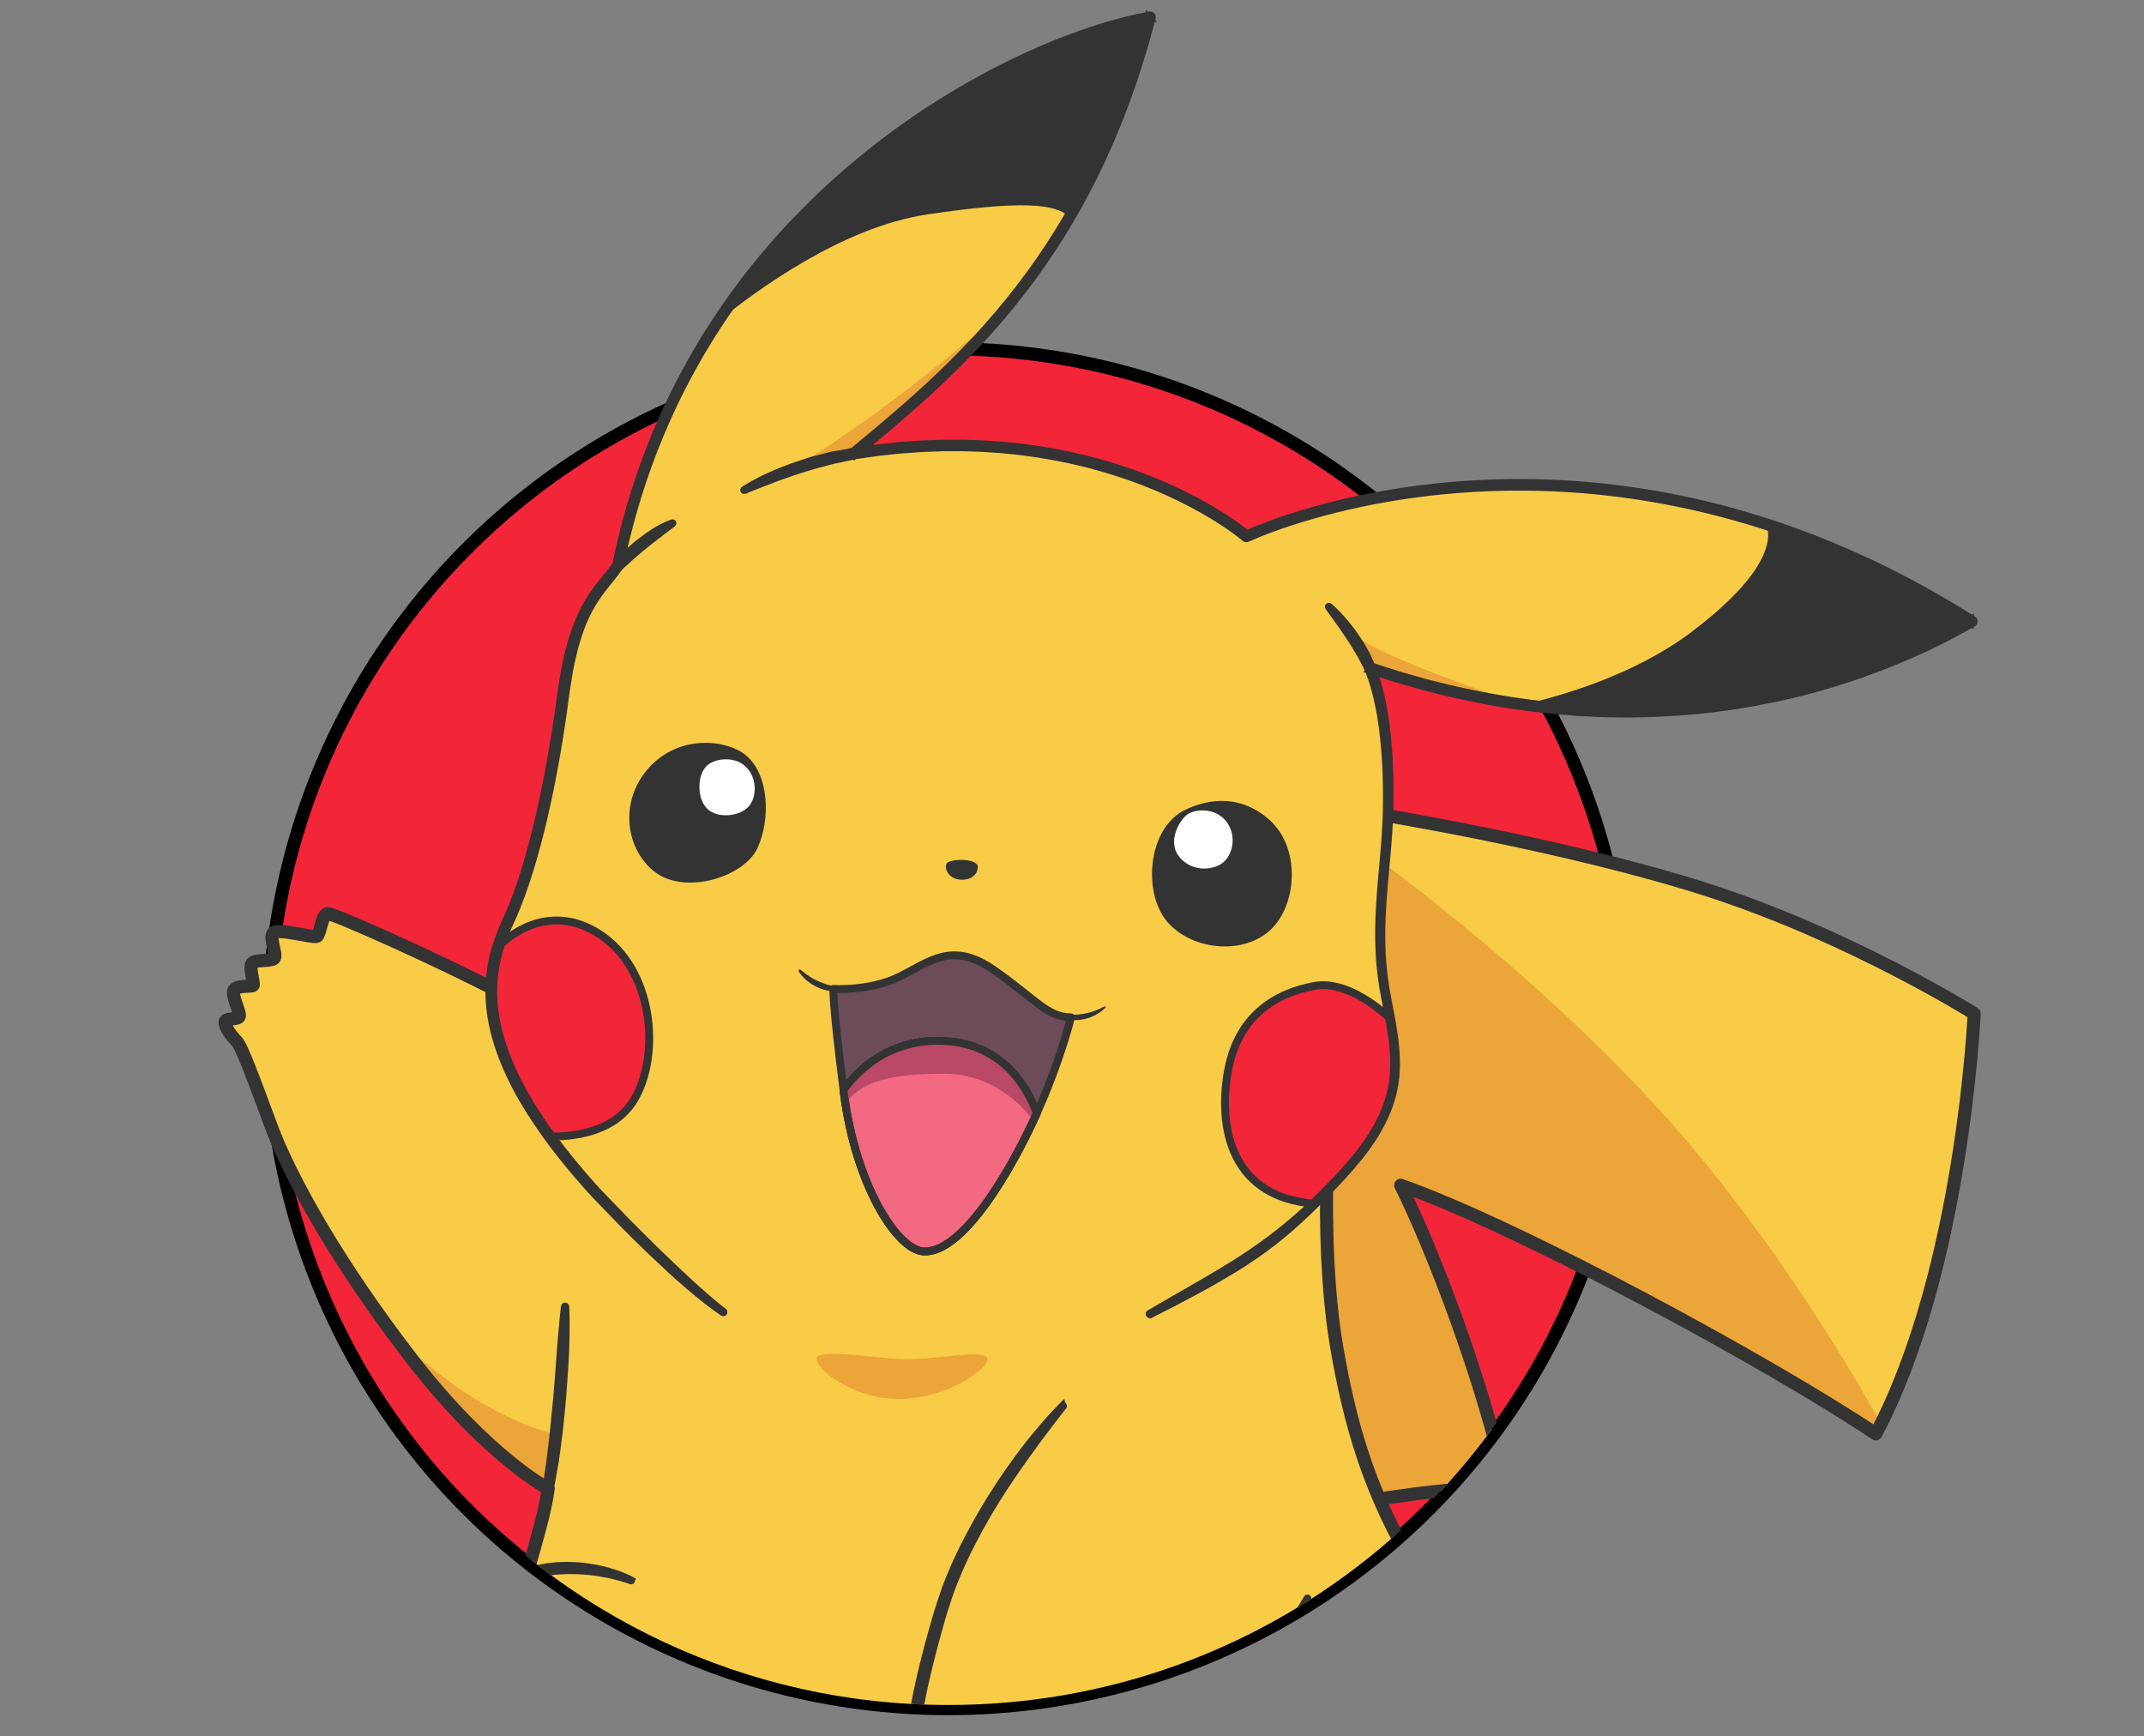 <?xml version="1.0" encoding="UTF-8"?>
<!DOCTYPE svg PUBLIC "-//W3C//DTD SVG 1.1//EN" "http://www.w3.org/Graphics/SVG/1.1/DTD/svg11.dtd">
<!-- Creator: CorelDRAW 2020 (64-Bit) -->
<svg xmlns="http://www.w3.org/2000/svg" xml:space="preserve" width="3.417in" height="2.767in" version="1.1" style="shape-rendering:geometricPrecision; text-rendering:geometricPrecision; image-rendering:optimizeQuality; fill-rule:evenodd; clip-rule:evenodd"
viewBox="0 0 3416.66 2766.66"
 xmlns:xlink="http://www.w3.org/1999/xlink"
 xmlns:xodm="http://www.corel.com/coreldraw/odm/2003">
 <rect x="0" y="0" width="3416.66" height="2766.66" fill="#808080" stroke="none"/>
 <defs>
  <style type="text/css">
   <![CDATA[
    .str3 {stroke:#333333;stroke-width:10.42;stroke-miterlimit:2.613}
    .str0 {stroke:black;stroke-width:20.83;stroke-miterlimit:2.613}
    .str2 {stroke:#333333;stroke-width:12.5;stroke-linecap:round;stroke-linejoin:round;stroke-miterlimit:2.613}
    .str1 {stroke:#333333;stroke-width:20.83;stroke-linecap:round;stroke-linejoin:round;stroke-miterlimit:2.613}
    .fil11 {fill:none}
    .fil4 {fill:none;fill-rule:nonzero}
    .fil0 {fill:#F22539;fill-rule:nonzero}
    .fil1 {fill:#C4C4C4;fill-opacity:0}
    .fil5 {fill:#333333;fill-rule:nonzero}
    .fil7 {fill:#6C4C59;fill-rule:nonzero}
    .fil10 {fill:#B94966;fill-rule:nonzero}
    .fil3 {fill:#ECA539;fill-rule:nonzero}
    .fil9 {fill:#F22539;fill-rule:nonzero}
    .fil8 {fill:#F26981;fill-rule:nonzero}
    .fil2 {fill:#F8CC46;fill-rule:nonzero}
    .fil6 {fill:white;fill-rule:nonzero}
   ]]>
  </style>
    <clipPath id="id0">
     <path d="M2474.46 2116.92l465.52 538.49 480.39 0 0 -2667.12 -3415.37 0 0 2357.28 694.96 0c196.69,227.3 487.28,371.1 811.45,371.1 422.69,0 788.27,-244.48 963.06,-599.75z"/>
    </clipPath>
    <clipPath id="id1">
     <path d="M2474.46 2116.92l465.52 538.49 480.39 0 0 -2667.12 -3415.37 0 0 2357.28 694.96 0c196.69,227.3 487.28,371.1 811.45,371.1 422.69,0 788.27,-244.48 963.06,-599.75z"/>
    </clipPath>
 </defs>
 <g id="Capa_x0020_1">
  <g id="_2968958597680">
   <circle id="Ellipse_x0020_10.svg" class="fil0 str0" cx="1511.01" cy="1639.15" r="1083.33"/>
   <g style="clip-path:url(#id0)">
    <polygon id="Mask_x0020_Group.svg" class="fil1" points="5,-11.72 3420.37,-11.72 3420.37,2716.67 5,2716.67 "/>
   </g>
   <g style="clip-path:url(#id1)">
    <g>
     <path id="1" class="fil2" d="M2193.99 1296.89c0,0 301.47,48.48 527.96,121.41 226.48,72.87 424.06,196.66 424.06,196.66 0,0 -18.16,409.17 -156.73,669.69 -162.57,-109.15 -564.09,-328.02 -757.15,-396.13 49.67,100.69 127.32,299.3 168.74,481.72 -99.02,-1.59 -231.63,23.3 -231.63,23.3l-184.48 -627.11 209.23 -469.54z"/>
     <path class="fil3" d="M2669.33 1796.18c155.11,177.15 272.58,372.6 328.27,472.22 -2.74,5.5 -5.49,10.93 -8.37,16.3 -162.57,-109.15 -564.09,-328.02 -757.14,-396.13 49.67,100.69 127.31,299.29 168.73,481.73 -99.02,-1.61 -231.63,23.29 -231.63,23.29l-184.48 -627.11 185.57 -416.43c62.41,45.1 308.73,228.73 499.05,446.11z"/>
     <path class="fil4 str1" d="M2193.99 1296.89c0,0 301.47,48.48 527.96,121.41 226.48,72.87 424.06,196.66 424.06,196.66 0,0 -18.16,409.17 -156.73,669.69 -162.57,-109.15 -564.09,-328.02 -757.15,-396.13 49.67,100.69 127.32,299.3 168.74,481.72 -99.02,-1.59 -231.63,23.3 -231.63,23.3l-184.48 -627.11 209.23 -469.54z"/>
     <path class="fil2 str2" d="M2114.37 1881.39c0,0 -4.71,145.79 15.65,264.29 20.35,118.5 51.75,236.68 131.48,363.01 79.74,126.26 126.3,185.45 128.76,264.47 36.52,-30.09 81.03,-54.13 97.36,-39.25 16.32,14.87 9.19,33.75 9.19,33.75 0,0 18.43,-13.42 27.73,-2.8 9.31,10.63 13.16,32.5 5.68,56.37 12.97,-2.09 18.81,15.42 5.58,55.58 -13.23,40.17 -59.47,153.81 -178.42,273.9 -118.94,120.09 -229.86,204.77 -297.83,167.87 -23.63,-13.34 -21.87,-45.69 -21.87,-45.69 0,0 -13.34,6.29 -57.83,-1.58 -44.49,-7.87 -256.86,-71.59 -395.77,-76.57 -138.92,-4.99 -328.32,-4.11 -528.41,62.26 1.61,23.75 -9.2,80.19 -100.49,41.48 -91.29,-38.71 -209.39,-116 -312.74,-250.92 -103.34,-134.93 -125.43,-223.52 -110.71,-232.47 7.31,-5.29 19.82,0.52 19.82,0.52 0,0 -23.59,-58.33 -7.65,-68.19 15.95,-9.86 37.61,13.52 37.61,13.52 0,0 -3.21,-19.5 8.65,-24.78 11.86,-5.29 30.35,-1.01 63.15,21.72 -0.95,-38.28 -0.13,-87.11 51.61,-154.61 51.74,-67.49 92.03,-87 135.11,-95.76 17.81,-63.42 28.15,-97.54 33.63,-135.48 0,0 -96.57,-50.59 -216.81,-206.07 -120.24,-155.49 -194.9,-291.65 -224.31,-370.46 -29.35,-78.82 -47.26,-128.47 -55.82,-136.93 -8.57,-8.51 -19.41,-23.94 -17.92,-30.69 1.5,-6.76 21.2,-2.13 22.7,-8.89 1.5,-6.75 -13.24,-33.34 -8.59,-41.54 4.65,-8.2 28.67,-4.53 30.55,-7.5 1.88,-2.96 -6.69,-28.52 -1.87,-35.01 4.81,-6.56 30.52,-2.54 35.44,-7.99 4.93,-5.45 -8.81,-33.27 -1.31,-40.62 7.5,-7.37 63.99,8.43 69.25,5.72 5.2,-2.71 8.02,-34.96 16.65,-36.35 8.62,-1.39 181.81,76.37 275.74,125.57 93.93,49.21 1317.01,300.11 1317.01,300.11z"/>
     <path class="fil3" d="M668.22 2906.72c56.79,-37.61 193.54,79.61 246.5,120.52 52.95,40.92 44.41,20.83 220.83,-37.61 176.49,-58.5 419.28,-3.65 579.4,59.5 160.13,63.16 356.66,105.61 356.66,105.61 0,0 42.07,-62.03 96.36,-123.1 54.3,-61.08 176.57,-155.95 241.91,-106.64 46.85,35.31 13.29,128.85 -9.53,179.11 -13.15,15.32 -27.47,30.97 -43.03,46.67 -118.94,120.16 -229.85,204.76 -297.83,167.88 -23.61,-13.35 -21.87,-45.69 -21.87,-45.69 0,0 -13.33,6.29 -57.82,-1.58 -44.49,-7.88 -256.87,-71.59 -395.78,-76.58 -138.92,-4.98 -328.31,-4.1 -528.4,62.26 1.59,23.75 -9.21,80.19 -100.5,41.48 -78.9,-33.48 -177.91,-95.85 -270.11,-199.33 -51.26,-98.08 -67.71,-158.78 -16.79,-192.5z"/>
     <path class="fil3" d="M886.13 2284.97c0,0 -124.44,-21.7 -265.32,-166.78 64.16,82.85 145.79,192.61 246.27,250.01 8.75,-34.91 19.05,-83.23 19.05,-83.23z"/>
     <path class="fil4 str1" d="M2114.37 1881.39c0,0 -4.71,145.79 15.65,264.29 20.35,118.5 51.75,236.68 131.48,363.01 79.74,126.26 126.3,185.45 128.76,264.47 36.52,-30.09 81.03,-54.13 97.36,-39.25 16.32,14.87 9.19,33.75 9.19,33.75 0,0 18.43,-13.42 27.73,-2.8 9.31,10.63 13.16,32.5 5.68,56.37 12.97,-2.09 18.81,15.42 5.58,55.58 -13.23,40.17 -59.47,153.81 -178.42,273.9 -118.94,120.09 -229.86,204.77 -297.83,167.87 -23.63,-13.34 -21.87,-45.69 -21.87,-45.69 0,0 -13.34,6.29 -57.83,-1.58 -44.49,-7.87 -256.86,-71.59 -395.77,-76.57 -138.92,-4.99 -328.32,-4.11 -528.41,62.26 1.61,23.75 -9.2,80.19 -100.49,41.48 -91.29,-38.71 -209.39,-116 -312.74,-250.92 -103.34,-134.93 -125.43,-223.52 -110.71,-232.47 7.31,-5.29 19.82,0.52 19.82,0.52 0,0 -23.59,-58.33 -7.65,-68.19 15.95,-9.86 37.61,13.52 37.61,13.52 0,0 -3.21,-19.5 8.65,-24.78 11.86,-5.29 30.35,-1.01 63.15,21.72 -0.95,-38.28 -0.13,-87.11 51.61,-154.61 51.74,-67.49 92.03,-87 135.11,-95.76 17.81,-63.42 28.15,-97.54 33.63,-135.48 0,0 -96.57,-50.59 -216.81,-206.07 -120.24,-155.49 -194.9,-291.65 -224.31,-370.46 -29.35,-78.82 -47.26,-128.47 -55.82,-136.93 -8.57,-8.51 -19.41,-23.94 -17.92,-30.69 1.5,-6.76 21.2,-2.13 22.7,-8.89 1.5,-6.75 -13.24,-33.34 -8.59,-41.54 4.65,-8.2 28.67,-4.53 30.55,-7.5 1.88,-2.96 -6.69,-28.52 -1.87,-35.01 4.81,-6.56 30.52,-2.54 35.44,-7.99 4.93,-5.45 -8.81,-33.27 -1.31,-40.62 7.5,-7.37 63.99,8.43 69.25,5.72 5.2,-2.71 8.02,-34.96 16.65,-36.35 8.62,-1.39 181.81,76.37 275.74,125.57 93.93,49.21 1317.01,300.11 1317.01,300.11z"/>
     <path class="fil2" d="M2139.73 1871.37c105.46,-114.65 88.93,-180.69 68.45,-285.96 -20.47,-105.28 1.48,-198.3 3.85,-289.37 2.37,-91.06 -5.71,-176.65 -28.76,-231.59 482.17,162.87 834.63,-2.51 959.21,-74.48 -619.37,-391.29 -1156.02,-135.26 -1156.02,-135.26 0,0 -225.77,-196.91 -626.23,-131.87 170.38,-140.98 372.94,-311.1 472.7,-695.38 -222.25,39.99 -730.61,293.63 -848.06,873.5 -26.74,40.14 -68.45,61.91 -87.04,204.73 -18.59,142.82 -49.32,279.61 -87.27,361.03 -37.94,81.43 -68.88,205.08 138.6,433.04 145,152.72 203.74,190.87 203.74,190.87m986.83 -219.27l0 0 0 0z"/>
     <path class="fil5" d="M1558.24 1381.61c-0.07,9.05 -7.77,20.99 -27.25,20.04 -19.47,-0.95 -26.91,-17.9 -22.36,-25.82 4.54,-7.92 49.77,-9.09 49.61,5.78z"/>
     <path class="fil5" d="M1890.08 1289.66c-62.29,28.73 -69.59,135.01 -28.77,180.44 40.81,45.43 122.15,51.25 164.2,10.7 42.06,-40.56 47.7,-131.95 -4.54,-176.24 -52.24,-44.28 -105.69,-26.56 -130.89,-14.91z"/>
     <path class="fil6" d="M1894.49 1296.21c-11.91,6.08 -34.97,41.5 -16.73,66.95 18.25,25.44 52.33,24.85 69.67,12.41 17.33,-12.44 23.65,-43.26 7.87,-65.19 -15.78,-21.93 -44.76,-22.39 -60.81,-14.17z"/>
     <path class="fil5" d="M1188.26 1203.09c-30.52,-25 -106.04,-33.39 -154.47,20.49 -48.43,53.89 -36.63,132.49 11.87,167.24 48.51,34.75 140.16,6.25 161.35,-39.34 21.25,-45.67 18.96,-117.5 -18.75,-148.39z"/>
     <path class="fil6" d="M1183.39 1217.46c-15.78,-11.36 -46.8,-10.55 -59.97,6.03 -13.17,16.57 -12.29,54.07 6.82,67.87 19.13,13.8 53.13,7.87 65,-9.05 11.87,-16.92 10.8,-48.57 -11.85,-64.85z"/>
     <path class="fil5" d="M1832.93 27.46c-33.12,127.57 -77.63,231.46 -128.45,318.61 -21.83,-21.78 -76.07,-26.96 -227.69,-4.25 -133.7,19.99 -270.85,120.24 -332.27,170.15 203.47,-308.59 524.09,-454.97 688.41,-484.51z"/>
     <path class="fil5" d="M3142.48 990.03c-102.41,59.18 -358.82,181.41 -714.64,132.58 60.24,-13.73 176.13,-47.04 266.04,-114.41 106.08,-79.56 133.43,-137.93 121.07,-172.95 104.63,33.73 214.7,83.5 327.52,154.78z"/>
     <path class="fil5 str3" d="M1071.54 832.75c0,0 -1.68,0.43 -4.52,1.64 -2.93,1.02 -6.89,2.94 -11.59,5.26 -4.63,2.52 -10.08,5.31 -15.51,9.03 -5.51,3.52 -11.17,7.59 -16.73,11.92 -2.75,2.13 -5.57,4.26 -8.26,6.31 -2.68,2.19 -5.22,4.42 -7.65,6.58 -4.9,4.32 -9.51,8.35 -13.15,12.15 -7.35,7.48 -12.11,12.58 -12.11,12.58 -1.48,1.6 -1.37,4.1 0.17,5.6 1.46,1.37 3.76,1.41 5.22,0.13l0.18 -0.15c0,0 5.22,-4.49 12.76,-11.39 1.94,-1.71 3.84,-3.76 6.09,-5.63 2.25,-1.87 4.62,-3.9 7.04,-5.99 2.43,-2.03 4.98,-4.26 7.46,-6.5 2.62,-2.11 5.24,-4.29 7.92,-6.41 5.22,-4.42 10.76,-8.41 15.83,-12.36 5,-4 9.93,-7.41 13.89,-10.71 4.18,-3 7.6,-5.65 9.99,-7.48 2.45,-1.83 3.79,-2.89 3.79,-2.89 0.44,-0.31 0.5,-0.98 0.19,-1.41 -0.16,-0.25 -0.56,-0.41 -1.01,-0.29z"/>
     <path class="fil7 str2" d="M1706.76 1620.98c0,0 -24.47,100.75 -81.95,208.91 -57.47,108.17 -111.78,166.47 -153.22,164.03 -41.44,-2.44 -107.67,-103.97 -126.74,-252.32 -19.01,-148.35 -16.7,-165.96 -16.7,-165.96 0,0 58.08,4.06 105.97,-19.78 47.89,-23.83 83.28,-56.72 149.77,-10.3 66.36,46.43 84.94,75.15 122.86,75.43z"/>
     <path class="fil8 str2" d="M1344.22 1736.63c23.51,-32.35 74.11,-82.23 160.36,-77.96 97.5,4.79 135.25,80.66 147.51,115.35 -8.15,18.05 -17.2,36.8 -27.28,55.84 -57.53,108.18 -111.78,166.47 -153.22,164.03 -41.44,-2.44 -107.67,-103.97 -126.74,-252.32 -0.24,-1.69 -0.39,-3.26 -0.63,-4.95z"/>
     <path class="fil5" d="M1760.04 1603.53c0,0 -0.8,0.48 -2.18,1.21 -1.31,0.79 -3.33,1.65 -5.72,2.76 -2.4,1.17 -5.26,2.18 -8.3,3.34 -3.14,0.91 -6.29,2.35 -9.73,2.9 -1.68,0.36 -3.35,0.73 -5.02,1.17 -1.6,0.49 -3.31,0.53 -4.86,0.75 -1.56,0.23 -3.14,0.31 -4.56,0.59 -1.42,0.33 -2.79,0.35 -4.11,0.35 -5.07,0.05 -8.52,0.46 -8.52,0.46l-0.65 0.07c-2.15,0.22 -3.67,2.15 -3.45,4.31 0.19,1.9 1.72,3.32 3.51,3.47 0,0 3.79,0.35 9.53,0.37 2.85,0.24 6.15,-0.48 9.7,-1.11 1.74,-0.37 3.57,-0.49 5.35,-1.13 1.79,-0.51 3.59,-1.08 5.37,-1.73 3.65,-1.03 6.87,-3.07 10.09,-4.45 1.56,-0.82 2.98,-1.82 4.34,-2.69 1.37,-0.86 2.67,-1.66 3.77,-2.49 2.27,-1.68 4.03,-3.18 5.23,-4.35 1.21,-1.11 1.8,-1.77 1.8,-1.77l0.05 -0.07c0.48,-0.57 0.4,-1.35 -0.18,-1.83 -0.36,-0.35 -1.03,-0.35 -1.47,-0.11z"/>
     <path class="fil5" d="M1272.84 1547.92c0,0 0.42,0.81 1.56,2.35 1.07,1.54 2.65,3.5 4.67,5.8 0.97,1.16 2.27,2.22 3.51,3.48 1.3,1.13 2.57,2.58 4.13,3.68 3.11,2.2 6.28,4.85 9.96,6.67 3.51,2.16 7.25,3.9 10.87,5.11 1.78,0.68 3.5,1.37 5.2,1.92 1.65,0.64 3.31,0.79 4.8,1.18 6.05,1.17 10.05,1.63 10.05,1.63 2.13,0.25 4.08,-1.33 4.32,-3.47 0.21,-1.87 -0.94,-3.54 -2.59,-4.17l-0.54 -0.21c0,0 -3.55,-1.23 -8.97,-2.67 -1.37,-0.39 -2.83,-0.57 -4.28,-1.29 -1.44,-0.65 -3.02,-1.15 -4.67,-1.77 -1.65,-0.63 -3.34,-1.12 -5,-1.88 -1.59,-0.83 -3.26,-1.65 -4.99,-2.41 -3.49,-1.37 -6.54,-3.5 -9.56,-5.25 -1.6,-0.82 -2.89,-1.89 -4.23,-2.74 -1.28,-0.93 -2.68,-1.72 -3.69,-2.61 -2.22,-1.76 -4.15,-3.15 -5.3,-4.22 -1.23,-1 -1.96,-1.72 -1.96,-1.72 -0.81,-0.84 -2.12,-0.84 -2.97,-0.03 -0.65,0.66 -0.76,1.59 -0.41,2.42l0.08 0.19z"/>
     <path class="fil9 str2" d="M2094.69 1570.98c47.37,-8.59 97.29,30.31 120.68,51.8 15.53,84.97 16.81,148.11 -75.64,248.64 -15.8,17.18 -30.67,32.54 -44.94,46.53 -143.7,-11.24 -152.88,-138.59 -136.92,-216.49 16.56,-80.99 72.08,-118.75 136.82,-130.48z"/>
     <path class="fil9 str2" d="M794.06 1508.5c29.67,-30.67 90.99,-64.57 159.39,-21.39 87.98,55.55 100.15,193.04 57.11,265.07 -32.27,54.04 -101.87,59.32 -134.63,58.59 -102.56,-140.94 -103.01,-234.56 -81.88,-302.27z"/>
     <path class="fil3" d="M1573.68 2166.09c-0.33,17.68 -70.57,64.37 -144.34,62.94 -73.76,-1.37 -129,-48.64 -128.39,-64.17 0.61,-15.52 72.1,-3.94 127.44,0.39 55.35,4.42 145.67,-19 145.29,0.85z"/>
     <path class="fil5 str3" d="M877.41 2372.58c0,0 3.2,-17.96 8.01,-44.87 2,-13.54 3.89,-29.52 6.13,-46.52 2.04,-17.05 3.64,-35.24 5.31,-53.37 1.27,-18.23 2.8,-36.41 3.78,-53.49 0.98,-17.07 1.68,-33.06 1.82,-46.75 0.14,-13.69 0.18,-25.11 -0.1,-33.08 -0.14,-7.97 -0.47,-12.56 -0.47,-12.56 -0.02,-0.79 -0.73,-1.39 -1.45,-1.31 -0.72,0.07 -1.26,0.59 -1.32,1.26 0,0 -0.47,4.54 -1.38,12.49 -0.91,7.95 -1.75,19.27 -3.09,32.87 -1.07,13.59 -2.44,29.44 -3.57,46.46 -1.12,17.03 -2.79,35.15 -4.2,53.27 -0.94,9.07 -1.81,18.08 -2.7,26.96 -0.89,8.87 -1.51,17.72 -2.51,26.15 -1.99,16.91 -3.83,32.61 -5.44,46.11 -3.87,27.08 -6.47,45.11 -6.47,45.11 -0.31,2.15 1.15,4.19 3.29,4.5 2.01,0.32 4.04,-1.14 4.35,-3.22z"/>
     <path class="fil5 str3" d="M1006.26 2517.35c0,0 -2.31,-1.35 -6.59,-3.3 -4.28,-1.87 -10.35,-4.63 -17.99,-7.17 -7.58,-2.61 -16.61,-5.27 -26.44,-7.39 -4.91,-0.96 -10.03,-2.09 -15.24,-2.76 -5.23,-0.87 -10.57,-1.51 -15.89,-1.97 -5.33,-0.59 -10.73,-0.57 -16.03,-0.76 -5.3,-0.33 -10.53,0.13 -15.54,0.17 -5.08,-0.01 -9.87,0.8 -14.51,1.2 -4.64,0.41 -8.91,1.17 -12.93,1.9 -3.95,0.73 -7.65,1.3 -10.79,2.15 -3.21,0.84 -5.97,1.58 -8.22,2.21 -4.55,1.25 -7.11,1.97 -7.11,1.97 -2.11,0.61 -3.28,2.78 -2.74,4.83 0.53,2 2.57,3.25 4.56,2.78l0.33 -0.03c0,0 2.52,-0.52 6.97,-1.5 2.19,-0.48 4.9,-1.08 7.99,-1.79 3.1,-0.64 6.68,-1.06 10.5,-1.72 3.82,-0.65 7.97,-1.32 12.49,-1.65 4.44,-0.39 9.12,-1.05 13.99,-1.15 4.86,-0.16 9.89,-0.67 15.04,-0.52 5.15,0.07 10.35,0.01 15.53,0.42 5.22,0.2 10.4,0.54 15.47,1.15 5.11,0.41 10.07,1.23 14.96,1.93 9.65,1.6 18.72,3.27 26.3,5.28 15.34,3.74 25.14,7.51 25.14,7.51 0.55,0.21 1.11,-0.04 1.32,-0.59 0.03,-0.39 -0.16,-0.98 -0.58,-1.2z"/>
     <path class="fil10" d="M1504.59 1658.7c97.5,4.79 135.25,80.65 147.51,115.35 -1.68,3.73 -3.46,7.54 -5.25,11.42 -17.28,-23.09 -64.74,-74.87 -142.82,-74.67 -85.86,0.18 -129.63,11.84 -156.85,47.28 -0.87,-5.4 -1.62,-10.87 -2.37,-16.41 -0.24,-1.7 -0.39,-3.33 -0.63,-4.96 23.57,-32.35 74.18,-82.29 160.43,-78.02z"/>
     <path class="fil4 str2" d="M1344.22 1736.63c23.51,-32.35 74.11,-82.23 160.36,-77.96 97.5,4.79 135.25,80.66 147.51,115.35 -8.15,18.05 -17.2,36.8 -27.28,55.84 -57.53,108.18 -111.78,166.47 -153.22,164.03 -41.44,-2.44 -107.67,-103.97 -126.74,-252.32 -0.24,-1.69 -0.39,-3.26 -0.63,-4.95z"/>
     <path class="fil3" d="M2427.85 1122.63c0,0 -219.82,-68.91 -278.47,-116.65 21.35,33.32 32.28,54.88 32.28,54.88 0,0 158.78,55.82 246.19,61.76z"/>
     <path class="fil5 str3" d="M2186.86 1062.78c0,0 -2.87,-6.85 -7.44,-16.96 -1.05,-2.53 -2.7,-5.21 -4.3,-8.02 -1.6,-2.81 -3.28,-5.81 -5.05,-8.94 -3.53,-6.25 -8.01,-12.14 -12.13,-18.46 -2.03,-3.17 -4.38,-6.1 -6.64,-8.98 -2.27,-2.88 -4.53,-5.76 -6.72,-8.44 -4.56,-5.35 -8.81,-10.28 -12.77,-14.24 -3.83,-4.11 -7.25,-7.26 -9.65,-9.47 -2.41,-2.27 -3.91,-3.37 -3.91,-3.37 -0.49,-0.35 -1.15,-0.28 -1.56,0.16 -0.29,0.36 -0.3,0.95 0,1.32 0,0 4.35,5.97 10.86,14.96 3.35,4.42 6.79,9.89 10.97,15.35 1.94,2.84 3.95,5.81 5.96,8.78 1.96,3.04 4.28,5.91 6.18,9.02 3.85,6.22 8.15,12.26 11.32,18.22 1.75,2.93 3.42,5.73 5,8.42 1.59,2.68 3.16,5.09 4.33,7.69 5.02,9.93 8.57,16.44 8.57,16.44 1.05,1.95 3.43,2.63 5.37,1.57 1.61,-1.02 2.32,-3.2 1.6,-5.04z"/>
     <path class="fil3" d="M1603.09 491.28c0,0 -197.21,174.93 -349.98,260.11 75.05,-22.41 107.07,-28.47 107.07,-28.47 0,0 201.71,-166.79 242.91,-231.64z"/>
     <path class="fil5 str3" d="M1833.28 2095.19c22.57,-11.51 45.13,-23.03 67.46,-35.11 22.4,-11.89 44.46,-24.55 66.2,-37.71 21.74,-13.22 42.75,-27.75 62.87,-43.31 20.04,-15.69 39.17,-32.6 57.49,-50.24 18.19,-17.81 35.87,-36.03 53.03,-54.74 17.17,-18.7 33.57,-38.39 47.56,-59.8 13.93,-21.42 25.43,-44.7 31.75,-69.65 6.59,-24.9 7.26,-51.06 4.83,-76.45 -2.36,-25.52 -7.45,-50.5 -12.26,-75.39 -4.94,-24.87 -8.18,-49.83 -9.26,-75.09 -2.45,-50.54 2.75,-101.07 7.42,-151.6 2.34,-25.27 4.26,-50.7 4.8,-76.18 0.54,-25.43 0.41,-50.97 -0.83,-76.41 -1.3,-25.44 -3.67,-50.89 -7.72,-76.11 -4.25,-25.2 -10.07,-50.31 -19.86,-74.29l-4.88 5.25 29.61 9.44 14.78 4.72 14.93 4.25 29.92 8.48 30.15 7.47c10.02,2.62 20.19,4.78 30.29,6.93 10.17,2.08 20.23,4.51 30.43,6.32l30.6 5.45c10.21,1.87 20.48,3.08 30.72,4.63l15.39 2.22 15.46 1.74c10.33,1.08 20.63,2.49 30.92,3.24l31.02 2.43 31.06 1.5c10.34,0.61 20.74,0.49 31.11,0.7l15.57 0.22 15.52 -0.3c20.75,-0.18 41.47,-1.27 62.11,-2.55l30.98 -2.52 30.91 -3.38 30.81 -4.28 30.65 -5.13 30.51 -5.91 30.37 -6.76 30.15 -7.58c9.99,-2.85 20.01,-5.51 29.93,-8.49 79.7,-24.07 156.74,-56.26 228.63,-97.77 1.87,-1.05 2.55,-3.49 1.44,-5.36 -0.32,-0.57 -0.83,-1.04 -1.32,-1.39 -21.45,-13.37 -43.06,-26.45 -65.08,-38.9 -11.03,-6.15 -22.01,-12.45 -33.21,-18.26 -11.15,-6.01 -22.35,-11.82 -33.65,-17.42 -22.51,-11.41 -45.52,-21.98 -68.57,-32.28 -23.21,-9.95 -46.53,-19.69 -70.28,-28.4 -94.65,-35.46 -193.3,-60.22 -293.57,-72.85 -100.21,-12.77 -201.98,-13.44 -302.39,-1.89 -50.17,5.77 -100.02,14.69 -149.1,26.69 -24.5,6.1 -48.85,12.91 -72.92,20.74 -24.05,7.9 -47.79,16.37 -71.1,26.96l4.27 0.56c-10.86,-9.02 -22.07,-16.94 -33.58,-24.63 -11.51,-7.63 -23.37,-14.76 -35.32,-21.55 -11.96,-6.85 -24.2,-13.15 -36.6,-19.24 -12.35,-6.09 -24.96,-11.69 -37.64,-17.09 -12.73,-5.33 -25.56,-10.31 -38.48,-14.96 -12.99,-4.57 -26.02,-9.01 -39.26,-12.89 -6.54,-2.12 -13.19,-3.89 -19.88,-5.66 -6.64,-1.78 -13.3,-3.69 -19.97,-5.19l-20.11 -4.71 -20.26 -4.17c-6.73,-1.44 -13.55,-2.4 -20.33,-3.63 -6.77,-1.17 -13.56,-2.34 -20.35,-3.17l-20.45 -2.77 -20.51 -2.1c-13.66,-1.46 -27.44,-2.13 -41.17,-3.06 -13.75,-0.33 -27.49,-1.26 -41.23,-1l-20.64 0.03 -20.63 0.69c-13.74,0.33 -27.46,1.51 -41.2,2.43 -13.76,0.85 -27.33,2.81 -41.04,4.13 -13.68,1.7 -27.23,3.86 -40.81,5.76l3.13 6.95c55.07,-45.5 109.95,-91.64 160.82,-142.2 12.77,-12.58 25.18,-25.52 37.44,-38.57 12.13,-13.17 24.09,-26.53 35.71,-40.19 23.22,-27.37 45.13,-55.8 65.57,-85.26 20.43,-29.46 39.44,-59.98 56.85,-91.32l12.84 -23.69 12.22 -23.95c7.8,-16.17 15.53,-32.34 22.71,-48.78 3.73,-8.17 7.04,-16.5 10.5,-24.77 3.51,-8.28 6.83,-16.61 10.01,-24.99 6.63,-16.65 12.5,-33.62 18.51,-50.54 5.53,-17.07 11.34,-34.04 16.26,-51.31 5.33,-17.11 9.77,-34.54 14.56,-51.8 0.58,-2.11 -0.63,-4.23 -2.73,-4.81 -0.6,-0.13 -1.2,-0.21 -1.72,-0.09l-0.06 0.01c-53.06,9.83 -104.27,26.87 -154.05,47 -49.7,20.32 -97.82,44.39 -144.21,71.44 -92.77,54.05 -178.58,120.21 -254,196.76 -37.68,38.27 -72.85,79.06 -104.75,122.36 -31.91,43.24 -60.87,88.76 -86.02,136.26 -50.7,94.87 -86.85,197.38 -108.15,302.83l0.59 -1.38c-7.74,11.48 -17.16,22.07 -25.97,33.39 -8.89,11.26 -17.03,23.31 -23.79,36.08 -13.78,25.5 -22.12,53.35 -28.54,81.28 -6.35,27.99 -9.81,56.47 -13.78,84.48 -4.03,28.09 -8.66,56.09 -13.7,84.01 -10.13,55.84 -22.48,111.31 -38.92,165.48 -8.29,27.05 -17.73,53.77 -29.32,79.37 -12.1,25.85 -22.05,53.41 -26.21,82.09 -4.3,28.63 -2.87,58.02 2.81,86.25 5.75,28.28 15.6,55.5 27.77,81.49 12.11,25.99 26.78,50.68 42.62,74.45 15.9,23.76 33.09,46.6 51.25,68.55 9.08,10.98 18.29,21.95 27.79,32.54 4.82,5.33 9.31,10.63 14.4,16l14.85 15.28 29.64 30.63c9.92,10.17 20.15,20.11 30.31,30.11 10.1,10.01 20.32,19.89 30.85,29.52 10.46,9.65 20.63,19.59 31.5,28.8 21.27,18.87 43.22,37.14 66.91,53.18 0.63,0.41 1.48,0.25 1.87,-0.39 0.4,-0.63 0.25,-1.41 -0.32,-1.89l-0.07 -0.05c-5.63,-4.12 -11.21,-8.58 -16.62,-13.13 -5.46,-4.54 -10.86,-9.08 -16.09,-13.91 -10.75,-9.22 -21.14,-18.81 -31.54,-28.53 -10.45,-9.52 -20.6,-19.46 -30.89,-29.26 -10.33,-9.73 -20.37,-19.68 -30.35,-29.77 -9.97,-10.03 -20.19,-19.91 -30.11,-30.06l-29.65 -30.65 -14.79 -15.35c-4.72,-5.01 -9.43,-10.48 -14.1,-15.69 -9.43,-10.54 -18.56,-21.39 -27.51,-32.37 -18.01,-21.83 -34.99,-44.5 -50.67,-68.02 -15.61,-23.53 -30.06,-47.91 -41.93,-73.46 -11.93,-25.49 -21.52,-52.13 -27.06,-79.65 -5.46,-27.46 -6.86,-55.79 -2.66,-83.43 4.07,-27.69 13.6,-54.2 25.65,-79.79 11.88,-26.09 21.41,-53.15 29.88,-80.41 16.65,-54.66 29.17,-110.35 39.42,-166.4 5.15,-28.06 9.65,-56.11 13.65,-84.4 3.89,-28.2 7.25,-56.34 13.39,-83.84 6.2,-27.44 14.27,-54.68 27.49,-79.26 6.47,-12.34 14.26,-23.96 22.91,-35 8.57,-11.1 18.04,-21.83 26.18,-33.94 0.29,-0.43 0.44,-0.84 0.59,-1.31l-0.01 -0.07c21.17,-104.71 57.07,-206.47 107.37,-300.7 24.98,-47.16 53.79,-92.33 85.46,-135.28 31.65,-43.01 66.61,-83.46 104.04,-121.5 74.94,-76.04 160.21,-141.74 252.35,-195.47 46.07,-26.83 93.9,-50.72 143.27,-70.95 49.32,-20.02 100.23,-36.9 152.44,-46.57l-4.51 -4.9c-4.73,17.19 -9.19,34.48 -14.46,51.52 -4.93,17.14 -10.68,34.03 -16.16,51.03 -5.96,16.78 -11.77,33.68 -18.42,50.2 -3.1,8.37 -6.43,16.63 -9.96,24.85 -3.46,8.21 -6.71,16.53 -10.44,24.63 -7.11,16.37 -14.79,32.46 -22.54,48.5l-12.17 23.81 -12.74 23.48c-17.29,31.13 -36.13,61.43 -56.46,90.69 -20.32,29.26 -42.06,57.54 -65.11,84.69 -11.55,13.58 -23.39,26.86 -35.46,39.96 -12.2,12.98 -24.55,25.85 -37.2,38.35 -50.57,50.27 -105.21,96.25 -160.35,141.69 -1.71,1.36 -1.92,3.89 -0.5,5.53 0.9,1.1 2.26,1.56 3.57,1.43l0.06 -0.01c13.52,-1.89 27.01,-4.04 40.55,-5.73 13.57,-1.3 27.09,-3.25 40.72,-4.09 13.61,-0.97 27.2,-2.14 40.81,-2.45l20.42 -0.74 20.44 -0c13.61,-0.25 27.29,0.69 40.89,0.97 13.61,0.94 27.24,1.55 40.77,3.03l20.39 2.11 20.25 2.79c6.74,0.84 13.51,1.94 20.22,3.18 6.72,1.24 13.47,2.15 20.13,3.59l20.06 4.13 19.91 4.67c6.68,1.51 13.2,3.36 19.77,5.15 6.57,1.78 13.15,3.57 19.68,5.62 13.11,3.83 26,8.22 38.85,12.74 12.85,4.59 25.55,9.58 38.13,14.79 12.53,5.34 24.96,10.9 37.23,16.93 12.21,6.04 24.37,12.28 36.19,19.02 11.81,6.74 23.53,13.75 34.83,21.27 11.3,7.52 22.51,15.44 32.73,23.99 1.23,1.06 2.89,1.23 4.27,0.56 22.57,-10.2 46.35,-18.8 70.17,-26.54 23.86,-7.75 48.03,-14.54 72.41,-20.56 48.75,-11.97 98.22,-20.84 148.13,-26.52 99.75,-11.48 200.85,-10.82 300.47,1.88 99.62,12.64 197.72,37.19 291.82,72.44 23.61,8.65 46.8,18.34 69.87,28.24 22.98,10.24 45.78,20.69 68.22,32.04 11.23,5.54 22.43,11.35 33.44,17.31 11.13,5.81 22.04,12.05 33.07,18.14 21.87,12.33 43.41,25.35 64.72,38.67l0.11 -6.75c-71.33,41.13 -147.87,73.13 -226.7,96.64 -9.85,2.98 -19.8,5.63 -29.74,8.41l-29.95 7.57 -30.17 6.74 -30.32 5.89 -30.47 5.04 -30.61 4.27 -30.71 3.35 -30.79 2.5c-20.57,1.28 -41.09,2.42 -61.7,2.57l-15.46 0.3 -15.45 -0.23c-10.3,-0.22 -20.57,-0.11 -30.85,-0.73l-30.85 -1.46 -30.82 -2.38c-10.29,-0.75 -20.46,-2.18 -30.71,-3.19l-15.32 -1.7 -15.32 -2.22c-10.18,-1.55 -20.45,-2.77 -30.52,-4.59l-30.4 -5.4c-10.13,-1.82 -20.19,-4.18 -30.29,-6.27 -10.09,-2.09 -20.13,-4.25 -30.15,-6.88l-30.01 -7.41 -29.72 -8.44 -14.87 -4.25 -14.71 -4.73 -29.41 -9.4c-2.11,-0.65 -4.3,0.5 -4.96,2.54 -0.3,0.89 -0.21,1.81 0.07,2.63l0 0.07c9.63,23 15.54,47.65 19.95,72.43 4.15,24.89 6.74,50.05 8.23,75.27 1.42,25.28 1.78,50.54 1.3,75.9 -0.43,25.27 -2.3,50.49 -4.56,75.82 -4.56,50.46 -9.65,101.36 -7.02,152.43 1.19,25.51 4.61,50.99 9.61,75.85 4.88,24.87 9.95,49.79 12.4,74.84 2.39,25.06 1.79,50.48 -4.54,74.76 -6.11,24.33 -17.26,47.19 -30.96,68.31 -13.76,21.13 -29.79,40.65 -46.96,59.28 -17.4,18.4 -34.87,36.73 -53.52,53.8 -18.65,17.06 -37.89,33.4 -58.13,48.51 -20.08,15.23 -41.02,29.29 -62.48,42.61 -21.39,13.45 -43.41,25.89 -65.25,38.67 -22,12.58 -44,25.23 -65.84,38 -0.75,0.41 -0.99,1.35 -0.52,2.03 0.48,0.87 1.36,1.11 2.05,0.78z"/>
     <path class="fil5 str3" d="M1186.11 781.85c0,0 10.7,-4.25 26.74,-10.68 3.98,-1.65 8.45,-3.09 13.01,-4.94 4.63,-1.79 9.46,-3.59 14.47,-5.55 5.09,-1.77 10.32,-3.55 15.67,-5.47 5.27,-1.98 10.68,-3.91 16.19,-5.52 5.49,-1.74 10.93,-3.41 16.29,-5.07 5.35,-1.8 10.76,-3.06 15.9,-4.5 5.2,-1.38 10.2,-2.74 14.94,-4.02 4.75,-1.33 9.25,-2.45 13.46,-3.2 16.78,-3.54 27.99,-6.05 27.99,-6.05l0.32 -0.1c2.13,-0.48 3.43,-2.59 2.95,-4.72 -0.47,-2.07 -2.44,-3.32 -4.46,-3.05 0,0 -11.48,1.81 -28.71,4.87 -4.35,0.7 -8.92,1.75 -13.72,3.1 -4.82,1.21 -9.97,2.52 -15.23,3.91 -5.27,1.33 -10.8,2.67 -16.15,4.67 -5.42,1.8 -10.97,3.61 -16.45,5.48 -5.56,1.75 -10.96,3.81 -16.35,5.87 -5.33,1.99 -10.58,4.17 -15.58,6.19 -4.99,2.22 -9.78,4.35 -14.32,6.39 -4.54,1.98 -8.81,4.12 -12.63,6.16 -3.89,2.04 -7.39,3.85 -10.52,5.55 -3.05,1.76 -5.72,3.35 -7.91,4.63 -4.42,2.56 -6.76,4.18 -6.75,4.25 -0.5,0.31 -0.62,0.98 -0.31,1.48 0.16,0.31 0.7,0.46 1.16,0.34z"/>
     <path class="fil3" d="M1936.31 2725.01c0,0 190.05,-47.52 147.21,-178.62 -43.35,77.49 -70.99,116.65 -147.21,178.62z"/>
     <path class="fil5 str3" d="M1693.2 2239.07c0,0 -1.02,1.03 -3.05,3.09 -2.04,1.99 -4.97,5.05 -8.71,9.13 -7.63,8.03 -18.41,20.07 -31.5,36.06 -13.24,15.79 -28.36,35.81 -44.77,59.46 -16.34,23.64 -33.89,51.03 -51.07,82.02 -17.18,30.99 -34.34,65.47 -48.49,103.69 -3.24,9.71 -6.48,19.48 -9.83,29.4 -3.15,9.96 -5.96,20.01 -8.95,30.29 -5.78,20.46 -11.45,41.44 -16.67,62.97 -5.23,21.47 -10.13,43.49 -14.14,65.96 -3.79,22.57 -7.43,45.4 -6.78,69.51 0.42,6.09 0.7,12.15 3.56,18.99 3.42,9.11 14.93,10.13 21.35,7.9 3.39,-1.07 6.39,-2.76 8.65,-3.78 1.06,-0.63 2.38,-0.63 1.04,-0.7 -0.13,-0.11 -0.94,-0.17 -1.24,-0.53 -0.35,-0.23 -0.56,-0.34 -0.65,-0.67 -0.68,-1.45 -0.09,-0.12 -0.17,-0.31l0.19 0.51c0.17,0.39 0.27,0.7 0.21,0.77l0.44 3.2 0.5 4.24 0.88 8.76c0.67,5.95 1.47,11.94 3.07,18.13 0.78,3.09 1.89,6.22 3.39,9.36 1.82,3.06 3.7,6.56 7.94,8.78l0.71 0.46c0.21,0.11 1.17,0.54 0.96,0.43l1.03 0.36c0.68,0.26 1.3,0.53 2.44,0.74 2.23,0.57 4.02,0.66 5.87,0.67 3.63,-0.03 6.98,-0.77 10.11,-1.61 6.09,-1.73 11.7,-4.35 15.81,-4.69 1.96,-0.14 2.66,0.19 3.69,1.28 0.89,0.9 2.11,3.35 3.02,5.77 1.89,5.02 3,10.79 5.8,17.06 0.75,1.57 1.57,3.2 2.93,4.91 0.75,0.85 1.35,1.66 2.49,2.46l0.78 0.58c0.64,0.33 -0.26,0.03 1.54,0.84l1.02 0.35c0.21,0.04 0.27,0.1 0.55,0.21l1.27 0.2c0.87,0.11 1.73,0.16 2.58,0.15 1.17,-0.19 2.33,-0.44 3.35,-0.74 1.91,-0.65 3.54,-1.48 4.97,-2.34 5.59,-3.41 10.18,-7.63 14.13,-9.61 0.81,-0.48 1.68,-0.44 0.87,-0.49 -0.07,-0.06 -0.46,-0.01 -0.61,-0.2l-0.58 -0.6 0.37 0.43c0.79,0.71 0.46,0.68 0.46,0.68 0.65,1.2 1.26,3.97 1.73,6.7 0.49,2.85 0.93,5.98 2.13,9.43 1.13,3.32 3.73,7.63 8.16,9.61 1.44,0.58 0.68,0.27 1.16,0.42l0.54 0.15c0.47,0.08 0.48,0.21 1.28,0.33 1.34,0.2 3.07,0.35 3.97,0.12 2.22,-0.22 4.07,-0.86 5.71,-1.56 3.28,-1.46 5.89,-3.17 8.3,-4.67 2.41,-1.57 4.77,-2.99 6.61,-3.71 0.89,-0.34 1.6,-0.41 1.74,-0.36l0.06 -0.01c-0.2,-0.04 0.54,0.15 -0.41,-0.21l0.97 0.42c0.76,0.32 0.24,0.37 0.5,0.42 2.83,2.61 5.62,8.02 8.63,13.06 1.57,2.55 3.16,5.23 5.95,8.05 1.45,1.31 3.33,2.97 6.73,3.35 0.53,0.02 1.91,-0.05 2.74,-0.27 0.71,-0.21 1.08,-0.37 1.59,-0.56 0.96,-0.35 1.71,-0.76 2.46,-1.1 5.75,-3.16 10.15,-6.56 14.89,-9.95 4.59,-3.44 9.13,-6.8 13.67,-10.23 18.08,-13.51 36.16,-26.49 55.37,-36.08 19.76,-9.98 39.21,-19.07 57.34,-30.74 9.13,-5.61 18.35,-10.82 27.07,-16.59 8.49,-6 16.93,-11.88 25.24,-17.73 8.23,-5.91 16.65,-11.39 24.41,-17.45 7.69,-6.19 15.18,-12.29 22.61,-18.26 14.68,-12.04 29.63,-23.25 42.39,-35.3 26.47,-23.21 49.35,-46.71 68.49,-68.05 18.91,-21.72 34.67,-41.27 45.97,-58.66 2.93,-4.26 5.63,-8.29 8.21,-12.13 2.36,-3.94 4.56,-7.65 6.65,-11.1 4.12,-6.89 7.56,-12.78 9.95,-17.78 4.94,-9.88 7.56,-15.16 7.56,-15.16 0.23,-0.42 0.04,-0.93 -0.37,-1.15 -0.42,-0.23 -0.87,-0.05 -1.16,0.31l-0.05 0.07c0,0 -3.06,4.99 -8.77,14.42 -2.69,4.76 -6.53,10.36 -11.08,16.91 -2.24,3.26 -4.59,6.8 -7.18,10.63 -2.73,3.65 -5.63,7.5 -8.71,11.65 -3.08,4.07 -6.27,8.43 -9.78,12.87 -3.59,4.32 -7.35,8.93 -11.28,13.68 -7.52,9.74 -16.76,19.46 -26.09,30.18 -19.67,20.73 -41.67,43.75 -68.34,66.84 -12.89,12.06 -27.43,22.84 -42.18,34.82 -7.39,5.9 -14.89,11.94 -22.5,18.05 -7.71,5.99 -16.07,11.32 -24.18,17.16 -8.26,5.72 -16.57,11.58 -25.01,17.45 -8.59,5.63 -17.65,10.69 -26.58,16.15 -17.58,11.28 -37.42,20.48 -57,30.3 -20.28,10.04 -38.72,23.32 -57,36.78 -9.03,6.59 -18.35,14.13 -27.27,19.19 -0.5,0.25 -1.07,0.51 -1.44,0.68l-0.44 0.18c0.18,-0.15 0.85,-0.02 0.65,0.06 0.49,0.22 -0.12,0.02 -0.71,-0.58 -1.31,-1.26 -2.8,-3.55 -4.15,-5.86 -2.98,-4.72 -5.03,-10.13 -10.66,-15.57 -0.94,-0.76 -2.49,-1.79 -3.04,-2l-0.96 -0.44c-1.31,-0.52 -0.96,-0.29 -1.5,-0.44l-1 -0.17c-2.75,-0.39 -4.93,0.23 -6.71,0.87 -3.55,1.34 -6.07,3.13 -8.63,4.63 -4.69,3.24 -9.8,5.47 -11.09,4.42 -0.97,-0.5 -1.79,-1.47 -2.59,-3.57 -0.74,-2.11 -1.15,-4.77 -1.64,-7.7 -0.56,-2.98 -0.8,-6.06 -2.86,-10.15 -0.73,-1.31 -1.78,-2.59 -2.14,-2.82l-0.36 -0.43c-1.02,-0.95 -1,-0.69 -1.56,-1.09 -0.83,-0.45 -1.81,-0.95 -2.61,-1.06 -0.8,-0.11 -1.66,-0.17 -2.52,-0.15 -0.78,0.02 -1.29,0.2 -1.94,0.33 -1.35,0.27 -2.1,0.74 -3.05,1.09 -6.45,3.43 -10.47,7.4 -15.02,9.97 -1.05,0.63 -2.06,1.06 -2.95,1.41 -0.39,0.11 -0.72,0.15 -0.97,0.23 0.13,-0.07 0.26,-0.02 0.39,0.03 0.07,0.06 0.15,0.11 0.16,0.18 -0.07,0.01 -0.34,-0.09 -0.48,-0.15 -0.52,0.06 -1.65,-1.29 -2.67,-3.56 -2.03,-4.49 -3.22,-10.38 -5.41,-16.37 -1.23,-3.05 -2.26,-6.11 -5.39,-9.63 -0.87,-0.9 -2.1,-1.97 -2.52,-2.19l-0.93 -0.63c-1.25,-0.73 -0.82,-0.38 -1.31,-0.66l-0.82 -0.31c-2.27,-0.89 -4.57,-0.93 -6.54,-0.8 -7.61,0.91 -12.75,3.67 -17.94,5.04 -2.56,0.73 -4.96,1.17 -7.19,1.26 -1.13,-0.02 -2.19,-0.12 -2.85,-0.25 -0.27,0.03 -1.02,-0.23 -1.7,-0.49l-1.03 -0.35c-0.54,-0.21 0.13,0.05 0,0l-0.21 -0.18c-2.43,-1.15 -4.85,-6.31 -6.09,-11.41 -1.39,-5.22 -2.15,-10.83 -2.79,-16.56l-0.94 -8.7 -0.52 -4.5c-0.22,-1.56 -0.37,-3 -1.01,-5.44 -0.13,-0.65 -0.29,-1.03 -0.39,-1.28l-0.19 -0.51c-0.25,-0.5 0.31,0.43 -0.65,-1.26 -0.61,-0.85 -1.21,-1.59 -2.14,-2.29 -0.99,-0.62 -2.37,-1.28 -3.23,-1.32 -4.25,-0.3 -5.77,1.04 -7.29,1.59 -2.96,1.42 -5.07,2.63 -7.25,3.3 -1.97,0.73 -4.2,0.69 -5.36,0.41 -0.13,0.08 -0.95,-0.3 -1.57,-0.57l-0.96 -0.43c0.76,0.39 0.2,0.04 0.41,0.16 -0.15,-0.11 -0.67,-0.73 -1.02,-1.68 -1.71,-3.87 -2.29,-9.68 -2.64,-15.06 -0.67,-22.26 2.77,-45.13 6.48,-67.23 3.83,-22.19 8.63,-44 13.8,-65.33 5.17,-21.32 10.71,-42.22 16.44,-62.61 2.87,-10.14 5.67,-20.32 8.76,-30.15 3.24,-9.77 6.43,-19.41 9.55,-28.9 13.81,-37.65 30.68,-71.78 47.56,-102.48 16.95,-30.7 34.19,-57.93 50.35,-81.42 15.94,-23.67 30.67,-43.71 42.78,-60.25 12.18,-16.48 22.1,-29.18 28.81,-37.91 6.77,-8.6 10.46,-13.27 10.46,-13.27 0.41,-0.51 0.34,-1.23 -0.17,-1.63 -0.39,-0.69 -1.05,-0.63 -1.47,-0.25z"/>
    </g>
   </g>
   <path class="fil11" d="M2474.46 2116.92l465.52 538.49 480.39 0 0 -2667.12 -3415.37 0 0 2357.28 694.96 0c196.69,227.3 487.28,371.1 811.45,371.1 422.69,0 788.27,-244.48 963.06,-599.75z"/>
  </g>
 </g>
</svg>
